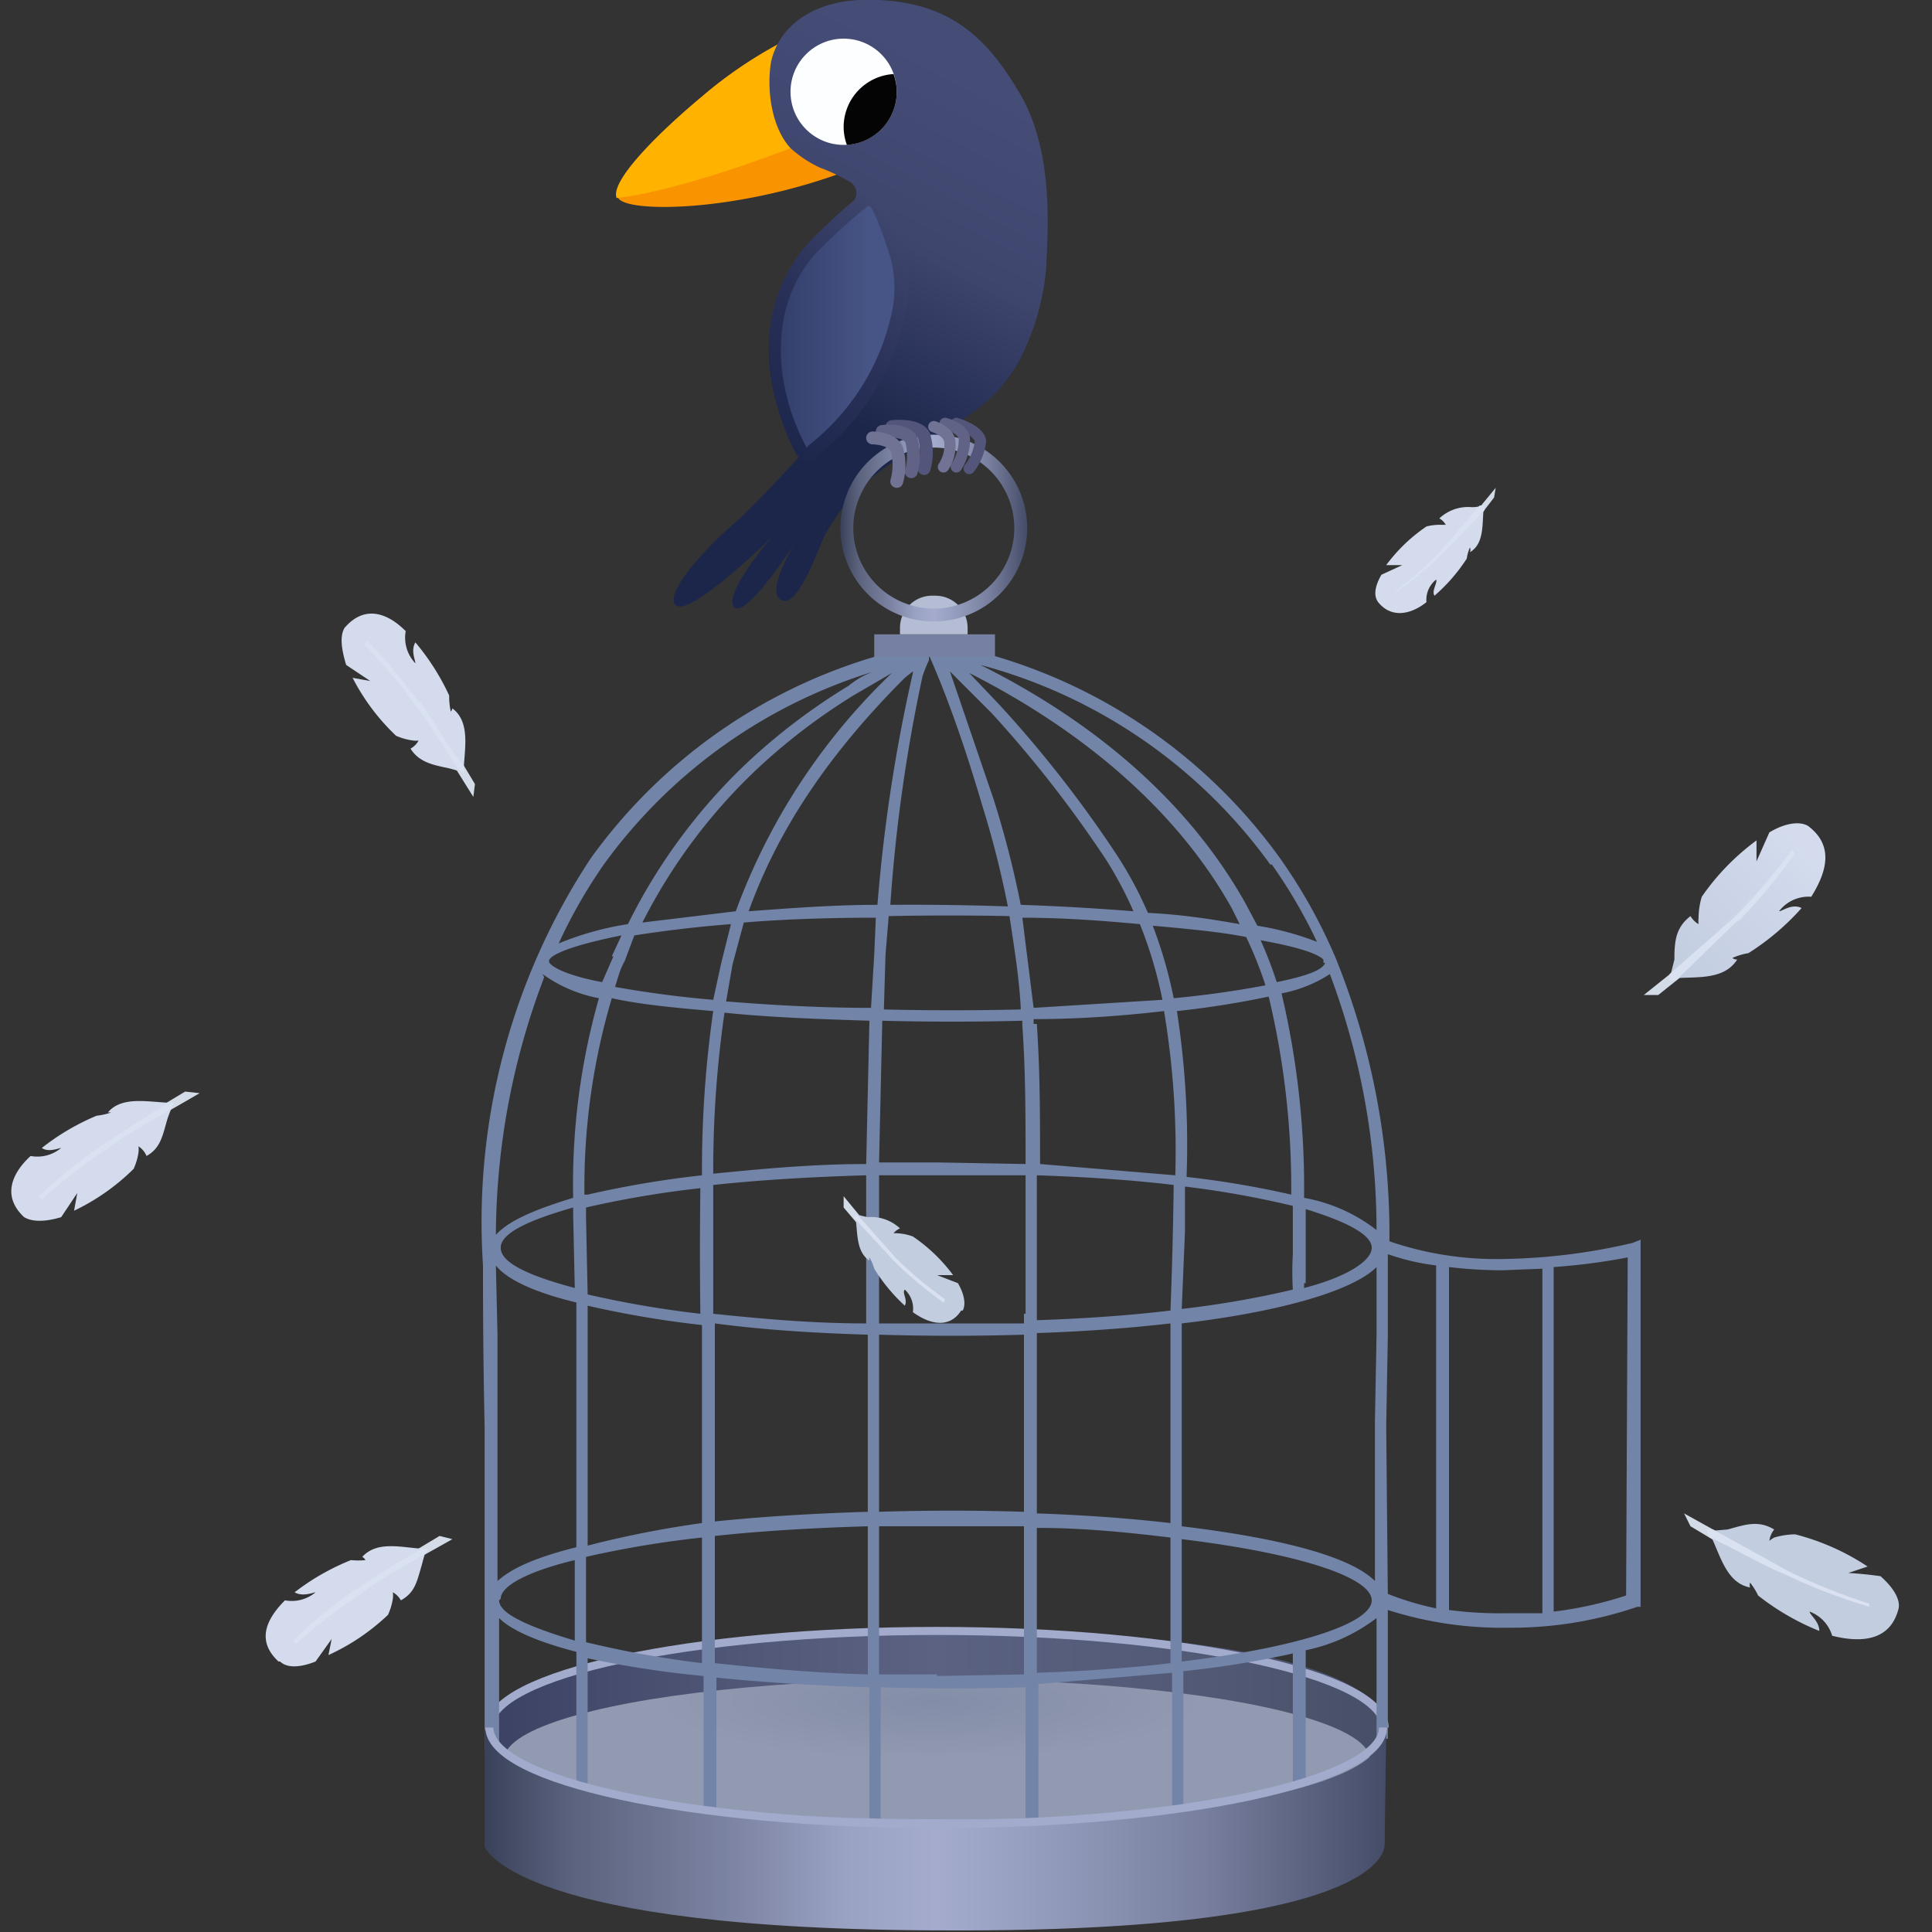 <svg xmlns="http://www.w3.org/2000/svg" xmlns:xlink="http://www.w3.org/1999/xlink" viewBox="0 0 120 120">
  <rect x="0" y="0" width="120" height="120" fill="#333333" stroke="none"/>
  <defs>
    <linearGradient id="a" y1="1.3" x2="1" y2="1.3" gradientUnits="objectBoundingBox">
      <stop offset="0" stop-color="#3b4162"/>
      <stop offset=".3" stop-color="#515878"/>
      <stop offset=".5" stop-color="#5b6282"/>
      <stop offset=".8" stop-color="#515975"/>
      <stop offset="1" stop-color="#474f67"/>
    </linearGradient>
    <linearGradient id="c" y1=".5" x2="1" y2=".5" gradientUnits="objectBoundingBox">
      <stop offset="0" stop-color="#39415a"/>
      <stop offset=".1" stop-color="#5b637e"/>
      <stop offset=".3" stop-color="#8289a9"/>
      <stop offset=".4" stop-color="#9aa2c3"/>
      <stop offset=".5" stop-color="#a4abcd"/>
      <stop offset=".6" stop-color="#979fc0"/>
      <stop offset=".8" stop-color="#787f9e"/>
      <stop offset="1" stop-color="#444c68"/>
      <stop offset="1" stop-color="#3f4763"/>
    </linearGradient>
    <linearGradient id="d" x1=".7" y1=".1" x2=".5" y2=".7" gradientUnits="objectBoundingBox">
      <stop offset="0" stop-color="#454d77"/>
      <stop offset=".5" stop-color="#3e456d"/>
      <stop offset=".5" stop-color="#3d446c"/>
      <stop offset="1" stop-color="#1c264b"/>
    </linearGradient>
    <linearGradient id="e" x1=".2" y1="1" x2=".8" y2="0" gradientUnits="objectBoundingBox">
      <stop offset="0" stop-color="#1b254a"/>
      <stop offset=".5" stop-color="#2a3159"/>
      <stop offset="1" stop-color="#414870"/>
    </linearGradient>
    <linearGradient id="f" y1=".5" x2="1" y2=".5" gradientUnits="objectBoundingBox">
      <stop offset="0" stop-color="#303c67"/>
      <stop offset=".8" stop-color="#475586"/>
    </linearGradient>
    <linearGradient id="h" x1="0" y1=".9" x2=".9" y2=".1" gradientUnits="objectBoundingBox">
      <stop offset="0" stop-color="#c3cde0"/>
      <stop offset=".7" stop-color="#cfd8ea"/>
      <stop offset=".9" stop-color="#d3dbed"/>
    </linearGradient>
    <linearGradient id="i" x1="0" y1=".9" x2="1" y2="0" xlink:href="#h"/>
    <linearGradient id="j" x1="-13.4" y1="-27.1" x2="-12.6" y2="-28.3" xlink:href="#h"/>
    <linearGradient id="k" x1="-15.7" y1="-42.8" x2="-14.9" y2="-44.4" xlink:href="#h"/>
    <linearGradient id="l" x1="-45.4" y1="22.9" x2="-44.4" y2="21.6" xlink:href="#h"/>
    <linearGradient id="m" x1="-55.5" y1="29.1" x2="-54.4" y2="27.7" xlink:href="#h"/>
    <linearGradient id="n" x1="-41.6" y1="31" x2="-40.5" y2="29.8" xlink:href="#h"/>
    <linearGradient id="o" x1="-50.8" y1="39.5" x2="-49.7" y2="38.1" xlink:href="#h"/>
    <linearGradient id="p" x1="-19.3" y1="57" x2="-18" y2="56.1" xlink:href="#h"/>
    <linearGradient id="q" x1="-24.4" y1="69.6" x2="-23" y2="68.6" xlink:href="#h"/>
    <linearGradient id="r" x1="-35.2" y1="36.2" x2="-34.3" y2="35.3" xlink:href="#h"/>
    <linearGradient id="s" x1="-43.1" y1="45.2" x2="-42.2" y2="44.3" xlink:href="#h"/>
    <linearGradient id="t" x1="-24" y1="-45.2" x2="-23.1" y2="-46" xlink:href="#h"/>
    <linearGradient id="u" x1="-29.2" y1="-56.4" x2="-28.3" y2="-57.3" xlink:href="#h"/>
    <radialGradient id="b" cx=".5" cy=".2" r="1.7" gradientTransform="matrix(.186 0 0 .211 .4 .1)" gradientUnits="objectBoundingBox">
      <stop offset="0" stop-color="#838da7"/>
      <stop offset=".3" stop-color="#8891aa"/>
      <stop offset="1" stop-color="#929ab1"/>
    </radialGradient>
    <style>
      .d{fill:none;stroke:#a3abcd;stroke-miterlimit:10;stroke-width:.5px}.f{fill:url(#c)}.v{fill:#d3dbe6}.y{fill:#dae2f1}
    </style>
  </defs>
  <path fill="none" d="M0 0h120v120H0z"/>
  <g transform="translate(30 40)">
    <path d="M1041.5 642.5l-.5-1.9s-1.8-4.3-26.6-4.3-28 4.5-28.1 4.6l-.5 1v-7.3c0-.2 2-5.3 28.6-5.3 26.7 0 27.1 5.4 27.1 5.6z" transform="translate(-985.5 -568)" fill="url(#a)"/>
    <ellipse cx="26.9" cy="5" rx="26.9" ry="5" transform="translate(1.3 64.3)" fill="url(#b)"/>
    <path class="d" d="M56 67.3c0-3.3-12.5-6-27.8-6S.4 64 .4 67.3"/>
    <path d="M71.4 37.2a37.3 37.3 0 01-8.1 1 20.5 20.5 0 01-7-1.1A45.8 45.8 0 0053 19.6a32.8 32.8 0 00-3.5-6.3A33.4 33.4 0 0028.7 0v.3l-.4-.2v.1l-.3.2-.2.1h-.2V0A33.4 33.4 0 006.7 13.3 41 41 0 000 38.6a437.5 437.5 0 00.1 10v20.1H1v-8.2c.8.8 2.5 1.5 4.8 2.1V71h.7v-8a62.6 62.6 0 007.2 1.1v8.5h.8v-8.4c3 .3 6.2.5 9.5.6v8.6h.7v-8.6a150.9 150.9 0 009 0V73h.8v-8.4l8.3-.7v8.4h.7v-8.5a58.9 58.9 0 006.8-1.1v8h.8v-8.2a10.8 10.8 0 004.4-2V68h.7V60a23.3 23.3 0 007.5 1.1 24.1 24.1 0 008-1.3h.2V37zM3.7 20.5A8.7 8.7 0 007.2 22a42.2 42.2 0 00-1.6 12.4c-2.3.7-4 1.4-4.8 2.3a45.3 45.3 0 013-16zm48.6-.7c-.1.4-1 .8-3 1.2a25.7 25.7 0 00-1-2.6c2.2.4 3.5.8 3.9 1.2v.2zm-3.7 1.4a61 61 0 01-5.7.8 27.7 27.7 0 00-1.3-4.5c2.3.2 4.3.4 5.8.7a24.4 24.4 0 011.2 3zm-15 20.4v.6h-9v-4.4V33h9.1v8.6zm-19.3-3.4v-4.6c2.8-.3 6-.5 9.5-.6v9.2c-3.4 0-6.6-.3-9.5-.6v-3.4zm-8-4A41.2 41.2 0 018 22c1.8.4 4 .6 6.3.8a69.5 69.5 0 00-.7 10.2 62.2 62.2 0 00-7.1 1.2zM15 22.9c2.9.3 6 .4 9 .5l-.2 8.9c-3.3 0-6.5.3-9.5.6a68.3 68.3 0 01.7-10zm1.2-5.6c2.4-.2 5.2-.3 8.2-.3l-.1 2.3-.2 3.3c-3.4 0-6.5-.2-9-.4l.4-2.3.7-2.6zM26.7 1.7v.1a100.6 100.6 0 00-2.2 14.4c-2.6 0-5.3.2-8 .4 1.8-5 4.9-9.7 9.7-14.5l.5-.4zm6.7 21a181.8 181.8 0 01-8.5 0l.1-3.4.2-2.4a189.5 189.5 0 017.5 0c.3 2 .6 3.8.7 5.7zm0-5.7c2.8 0 5.2.2 7.4.4a26.4 26.4 0 011.4 4.7l-8 .5-.7-5.6zm-5.2 15.2h-3.6l.2-8.8a168 168 0 008.7 0v.3c.2 2.8.2 5.7.2 8.6l-5.5-.1zm6-8.6v-.3c2.8 0 5.5-.2 8.1-.5A52.7 52.7 0 0143 33l-8.4-.7c0-2.9 0-5.8-.2-8.7zm8.9-.8a56.7 56.7 0 005.7-.9 51 51 0 011.4 12.3 58 58 0 00-6.5-1.1 54.1 54.1 0 00-.6-10.3zm-1.8-6.1a24.1 24.1 0 00-2-3.7 74.4 74.4 0 00-7.2-9.2l-1.9-2c7.3 3.7 13 8.7 16.3 14.6l.5 1c-1.7-.3-3.6-.6-5.7-.7zM31.6 4.3a73.8 73.8 0 017.1 9.1 23.7 23.7 0 011.7 3.2 154 154 0 00-7-.4 60.6 60.6 0 00-1.7-6.6L29 1.7l2.6 2.6zm1 12a171 171 0 00-7.3-.1 99.6 99.6 0 012-14.2 9.5 9.5 0 01.4-1V.7C28.9 3.4 30 6.6 31 10a59.8 59.8 0 011.6 6.3zm-16.9.3l-5.8.7a34.6 34.6 0 017.3-9.7A37.7 37.7 0 0123 3.2l2.4-1.4a39 39 0 00-9.7 14.8zm-.3.8l-.6 2.4-.5 2.3a67 67 0 01-6.1-.8c.2-.6.3-1.1.6-1.6l.6-1.6a78 78 0 016-.7zm-7.3 2L7.4 21c-2.2-.4-3.3-1-3.3-1.3 0-.4 1.5-1 4.5-1.6L8 19.4zM5.6 35v.5l.1 4.5c-3-.8-4.6-1.6-4.6-2.5s1.7-1.7 4.5-2.5zm.8.5V35a62 62 0 017.1-1.2 313.5 313.5 0 000 7.8 63 63 0 01-7-1.2l-.1-4.7zm7.2 6.7v12.4A63.2 63.2 0 006.5 56V41.1a63 63 0 007.1 1.2zm.8 0c3 .4 6.2.6 9.5.7v11c-3.3.1-6.6.3-9.5.6v-12-.3zm10.2.7a150.8 150.8 0 009 0v11a145.5 145.5 0 00-9 0V43zm9.8-.1c2.9-.1 5.7-.3 8.3-.6v12.4c-2.6-.3-5.4-.5-8.3-.6zm0-.8v-.5-5V33c3.1.1 6 .3 8.5.6a298.5 298.5 0 01-.2 7.8c-2.5.3-5.3.5-8.3.6zm9.2-5.5v-2.8a58.5 58.5 0 016.7 1.2v3a19 19 0 000 2.2 59 59 0 01-6.9 1.2l.2-4.8zm7.4 3.2h.1v-1.6-1.8-1.2c2.6.8 4.1 1.6 4.1 2.4S53.7 39.3 51 40zm0-5.4a52.6 52.6 0 00-1.4-12.6 8.3 8.3 0 003-1.2 45.3 45.3 0 012.9 15.9 10.3 10.3 0 00-4.5-2zM49 13.7a31.9 31.9 0 012.8 4.8 18 18 0 00-3.7-1l-.8-1.5c-3.4-6-9-11-16.4-14.7a32.5 32.5 0 0118 12.4zm-41.5 0a32.4 32.4 0 0116.8-12c-.6.2-1.1.5-1.6.9a38.5 38.5 0 00-6 4.5A35.3 35.3 0 009 17.4a18.6 18.6 0 00-4.3 1.2 31.8 31.8 0 012.8-4.9zM.9 58.3V48.2v-5.3l-.1-4.3c.7.9 2.5 1.7 5 2.3v15.2c-2.4.6-4.1 1.3-5 2.2zm.2 1c0-.8 1.7-1.7 4.6-2.4v5C2.7 61 1 60.2 1 59.4zM6.4 62v-3.2-2.1a62.8 62.8 0 017.2-1.2v7.8A62.5 62.5 0 016.4 62zm8 1.3v-7.9c2.8-.3 6-.5 9.5-.6V64c-3.5-.1-6.7-.4-9.5-.7zm13.8.7h-3.6v-1.8-7.4h9V64l-5.4.1zm6.2-.1v-9c3 0 5.8.3 8.3.6v7.8c-2.5.3-5.3.5-8.3.6zm9-.7v-7.6c7.4.9 11.8 2.4 11.8 3.8s-4.4 2.9-11.8 3.8zm0-8.4V42.2c6-.7 10.6-2 12.1-3.5v4.2l-.1 5.3v10c-1.6-1.6-6.2-2.7-12-3.4zm12.7-6.2l.1-5.6v-4.4-.7a14.6 14.6 0 003 .7v21.3a18.5 18.5 0 01-3-.9zM60 60V38.7a29 29 0 003.3.2l2.5-.1v21.4h-2.2A24.3 24.3 0 0160 60zm11-.9a23.5 23.5 0 01-4.5 1V38.7a38.9 38.9 0 004.6-.6z" fill="#7284a8"/>
    <path class="f" d="M56.1 67.6l-.6 1c0 .1-1.8 4.4-26.6 4.4C4 73 .8 68.5.8 68.4l-.7-1v7.3c.1.2 2.2 5.2 28.8 5.2C55.6 80 56 75 56 74.6z"/>
    <path class="d" d="M.4 67.3c0 3.3 12.5 6 27.8 6s27.7-2.7 27.7-6"/>
  </g>
  <path fill="#7580a2" d="M54.3 39.4h7.5v1.4h-7.5z"/>
  <path d="M57.8 37h.3a2 2 0 012 2v.4h-4.2V39a2 2 0 011.9-2z" fill="#b4bdd4"/>
  <g>
    <path d="M49 2.4A27.1 27.1 0 0043.6 6c-3 2.5-5.7 5.4-5.2 6.3s7 .9 13.7-1.5" fill="#f99300"/>
    <path d="M49 2.4A27.1 27.1 0 0043.6 6c-3 2.5-5.7 5.3-5.3 6.3 4.2-.5 11-3.1 13-4z" fill="#ffb300"/>
    <path d="M1017.9 542c-1.9-3.2-4.2-6.1-10-5.9-2.5.1-4.9 1.3-5.5 3.8-.3 1.7 0 4.1 1.2 5.4a7.3 7.3 0 001.8 1.2 12.3 12.3 0 011.9.9.8.8 0 01.1 1.3l.1.2a30.8 30.8 0 00-2.8 2.5c-3 3-3 7.8-1.3 11.6a10.1 10.1 0 00.8 1.4s-2.9 3.2-4.2 4.3-4.4 4.3-3.5 5 5.9-4.2 5.9-4.2-3 3.5-2.3 4.3 3.8-4 3.8-4-2 3.2-.8 3.6c1 .4 2.3-3.4 2.6-4a12.4 12.4 0 014.6-4.8c2.8-1.9 5.6-2.8 7.4-5.9a15.3 15.3 0 001.8-6.2v-.3c.2-3.4.1-7.2-1.6-10.2z" transform="translate(-954.5 -536.1)" fill="url(#d)"/>
    <g transform="translate(49.1 2.4)">
      <circle cx="3.3" cy="3.3" r="3.3" fill="#fcfeff"/>
      <path d="M3.3 5.5a3.3 3.3 0 00.2 1.1 3.3 3.3 0 003.1-3.3 3.3 3.3 0 00-.2-1.1 3.3 3.3 0 00-3.1 3.3z" fill="#040405"/>
    </g>
    <path d="M1008 547a1 1 0 00-.5.2l-.4.3a33.3 33.3 0 00-2.8 2.6c-3.6 3.9-2.8 9.5-.9 13.1a.8.8 0 00.7.5.8.8 0 00.4 0 .8.8 0 00.2-.3l.2-.1a15 15 0 005.2-8.2 8 8 0 00-.3-5.3v-.2c-.8-2-1-2.6-1.8-2.6z" transform="translate(-954 -535.1)" fill="url(#e)"/>
    <path d="M1008 547.8c.1-.2 1 2.1 1 2.3a7.3 7.3 0 01.3 4.7 14.2 14.2 0 01-5 7.8l-.2.2c-2-3.7-2.5-8.8.7-12.2a38.4 38.4 0 013.1-2.8z" transform="translate(-954 -535)" fill="url(#f)"/>
    <path class="f" d="M58 38.6a5.8 5.8 0 115.8-5.8 5.8 5.8 0 01-5.8 5.8zm0-10.8a5 5 0 105 5 5 5 0 00-5-5z"/>
    <g stroke-width=".8" stroke-linecap="round" stroke-linejoin="round" fill="none">
      <path d="M55.4 26.5s1.7-.2 2 .6a3.7 3.7 0 010 2" stroke="#53557a"/>
      <path d="M54.8 26.8s1.4-.2 1.8.5a3.7 3.7 0 010 2" stroke="#606286"/>
      <path d="M54.2 27.2s1.2 0 1.5.7a3.7 3.7 0 010 2" stroke="#717394"/>
    </g>
    <g stroke-width=".7" stroke-linecap="round" stroke-linejoin="round" fill="none">
      <path d="M59.4 26.3s1.4.4 1.5 1.1a3.3 3.3 0 01-.7 1.7" stroke="#53557a"/>
      <path d="M58.7 26.3s1.2.3 1.2 1a3.2 3.2 0 01-.5 1.7" stroke="#606286"/>
      <path d="M58 26.5s1 .3 1 1a2.4 2.4 0 01-.4 1.5" stroke="#717394"/>
    </g>
  </g>
  <g>
    <path class="v" d="M103 61.8l2-1.6-.4-.4-2.5 2z"/>
    <path d="M1061.8 583.3c-.5-.3-1.4-.2-2.4.4l-.8 1.8v-1.3a14.7 14.7 0 00-3.4 3.5 4.8 4.8 0 00-.2 1.3 2 2 0 000 .4 1.4 1.4 0 01-.5-.5c-.9.7-1 1.5-1 2.7l-.3 1.2c1.4-.2 3.3.2 4.2-1.2a.5.5 0 01-.3-.1 4.2 4.2 0 011-.3 15.4 15.4 0 003.3-2.8c-.6-.3-1.2.2-1.4.2a2.3 2.3 0 012-.9c1-1.6 1.4-3.2-.2-4.4z" transform="translate(-949.5 -532)" fill="url(#h)"/>
    <path d="M1061 584.7a36.2 36.2 0 01-3.6 4.2l-4.2 3.8" transform="translate(-949.5 -531.8)" fill="url(#i)"/>
    <path class="y" d="M108 57.2a36.5 36.5 0 003.5-4.2l-.2-.2a36.2 36.2 0 01-3.6 4.2l-4 3.5v.4h.4l3.8-3.7z"/>
    <path class="v" d="M105 94.8l2 1.2.3-.5-2.7-1.5z"/>
    <path d="M1067.2 628.4c.2-.6-.3-1.4-1.1-2.1a24 24 0 00-2-.2l1.2-.4a14.7 14.7 0 00-4.5-2 4.8 4.8 0 00-1.3.2 2 2 0 00-.3.2 1.4 1.4 0 01.3-.7c-1-.6-1.8-.3-2.9 0l-1.2.1c.7 1.2 1 3.2 2.6 3.5a.5.5 0 010-.3 4.2 4.2 0 01.5.8 15.4 15.4 0 003.8 2.2c0-.6-.6-1-.6-1.2a2.3 2.3 0 011.4 1.5c2 .5 3.6.2 4.1-1.6z" transform="translate(-949.3 -528.4)" fill="url(#j)"/>
    <path d="M1065.5 628a36.2 36.2 0 01-5.2-1.9l-5-2.6" transform="translate(-949.3 -528.4)" fill="url(#k)"/>
    <path class="y" d="M110.9 97.8a36.4 36.4 0 005.2 2v-.2a36.1 36.1 0 01-5-2l-4.7-2.6h-.4l.2.5c1.6.7 3 1.6 4.7 2.3z"/>
    <g>
      <path class="v" d="M27.3 95.4l-2 1.2.3.4 2.5-1.4z"/>
      <path d="M974 631.5c.4.4 1.2.4 2.2 0l1-1.4-.2 1a13.5 13.5 0 003.7-2.5 3.8 3.8 0 00.3-1 1.5 1.5 0 000-.4 1.3 1.3 0 01.5.5c.9-.5 1-1.2 1.3-2.2a10.2 10.2 0 01.3-1c-1.3 0-3-.6-4 .5a.5.5 0 01.2.2 4.2 4.2 0 01-.9 0 14.6 14.6 0 00-3.5 2c.5.3 1.2 0 1.3 0a2.3 2.3 0 01-1.9.5c-1.3 1.3-1.7 2.6-.4 3.8z" transform="translate(-956.6 -528.3)" fill="url(#l)"/>
      <path d="M974.8 630.3a32.5 32.5 0 013.8-3.1c1.4-1 3-1.8 4.4-2.7" transform="translate(-956.5 -528.3)" fill="url(#m)"/>
      <path class="y" d="M22.1 98.7a32.6 32.6 0 00-3.9 3.2l.2.2a32.6 32.6 0 014-3.1c1.3-1 2.7-1.7 4-2.5l.2-.3h-.4c-1.4.8-2.8 1.6-4 2.5z"/>
    </g>
    <g>
      <path class="v" d="M11.5 67.8l-2 1.2.3.4 2.6-1.5z"/>
      <path d="M959.4 606.2c.5.3 1.3.3 2.3 0l1-1.5-.2 1.1a13.5 13.5 0 003.7-2.6 3.8 3.8 0 00.3-1 1.5 1.5 0 000-.4 1.3 1.3 0 01.5.6c.9-.5 1-1.3 1.3-2.3a10 10 0 01.4-1c-1.4 0-3.2-.5-4.1.6a.6.6 0 01.2 0 4.2 4.2 0 01-.9.2 14.5 14.5 0 00-3.4 2c.4.3 1.1 0 1.2 0a2.3 2.3 0 01-1.9.5c-1.3 1.2-1.7 2.6-.4 3.8z" transform="translate(-957.9 -530.6)" fill="url(#n)"/>
      <path d="M960.3 605a32.5 32.5 0 013.8-3.2l4.4-2.7" transform="translate(-957.7 -530.6)" fill="url(#o)"/>
      <path class="y" d="M6.4 71.1a32.5 32.5 0 00-4 3.2l.2.2a32.4 32.4 0 014-3.1c1.3-1 2.7-1.7 4-2.5l.2-.4h-.4l-4 2.6z"/>
    </g>
    <g>
      <path class="v" d="M29.5 48.7l-1.2-2-.4.4 1.5 2.4z"/>
      <path d="M977.6 572c-.3.5-.2 1.3.1 2.3l1.5 1-1.1-.2a13.4 13.4 0 002.7 3.6 3.8 3.8 0 001.1.3 1.6 1.6 0 00.3 0 1.3 1.3 0 01-.5.5c.5.8 1.3 1 2.3 1.2a10.1 10.1 0 011 .3c0-1.3.5-3.1-.7-4a.5.5 0 01-.1.2 4.2 4.2 0 01-.1-1 14.6 14.6 0 00-2.1-3.3c-.3.5 0 1.1 0 1.3a2.3 2.3 0 01-.6-2c-1.2-1.2-2.6-1.6-3.8-.2z" transform="translate(-956.2 -533)" fill="url(#p)"/>
      <path d="M978.8 572.8a32.7 32.7 0 013.2 3.8l2.9 4.2" transform="translate(-956.1 -532.9)" fill="url(#q)"/>
      <path class="y" d="M26 43.6a32.5 32.5 0 00-3.2-3.8l-.2.2a32.5 32.5 0 013.2 3.8c1 1.3 1.8 2.7 2.7 4l.3.2v-.4c-1-1.3-1.8-2.7-2.7-4z"/>
    </g>
    <g>
      <path class="v" d="M92.9 30.3L91.5 32l.3.2 1-1.3z"/>
      <path d="M1036.6 571c-.3-.4-.2-1 .2-1.7l1.3-.6h-1a10.3 10.3 0 012.5-2.4 3.3 3.3 0 011-.1 1.4 1.4 0 01.2 0 1 1 0 00-.4-.4 2.6 2.6 0 012-.7c.2 0 .5 0 .8-.2-.2 1 .1 2.4-.9 3a.4.4 0 000-.3 2.9 2.9 0 00-.2.7 10.8 10.8 0 01-2 2.3c-.2-.3.2-.8.1-1a1.6 1.6 0 00-.6 1.4c-1 .8-2.2 1-3 0z" transform="translate(-951 -533.6)" fill="url(#r)"/>
      <path d="M1037.6 570.3a25.4 25.4 0 002.9-2.5c1-.9 1.7-2 2.6-2.9" transform="translate(-951 -533.6)" fill="url(#s)"/>
      <path class="y" d="M89.7 34.3a25.4 25.4 0 01-3 2.5h-.1a25.3 25.3 0 002.9-2.6l2.4-2.8h.3v.3l-2.5 2.6z"/>
    </g>
    <g>
      <path class="v" d="M52.4 75l1.1 1.3.3-.3-1.4-1.7z"/>
      <path d="M1013.4 611.4c.2-.4.1-1-.3-1.7l-1.3-.5h1a10.3 10.3 0 00-2.5-2.4 3.3 3.3 0 00-1-.2 1.4 1.4 0 00-.2 0 1 1 0 01.4-.3 2.6 2.6 0 00-2-.7 9 9 0 01-.8-.2c.2 1 0 2.3.9 2.9a.4.4 0 010-.2 2.9 2.9 0 01.3.7 10.8 10.8 0 001.9 2.3c.2-.4-.2-.8 0-1a1.6 1.6 0 01.5 1.4c1.1.8 2.3 1 3-.1z" transform="translate(-953.6 -530)" fill="url(#t)"/>
      <path d="M1012.3 610.8a25.4 25.4 0 01-3-2.5l-2.6-2.9" transform="translate(-953.6 -530)" fill="url(#u)"/>
      <path class="y" d="M55.6 78.4a25.5 25.5 0 003 2.5l.1-.2a25.2 25.2 0 01-3-2.5l-2.4-2.7-.2-.1v.3l2.5 2.7z"/>
    </g>
  </g>
</svg>